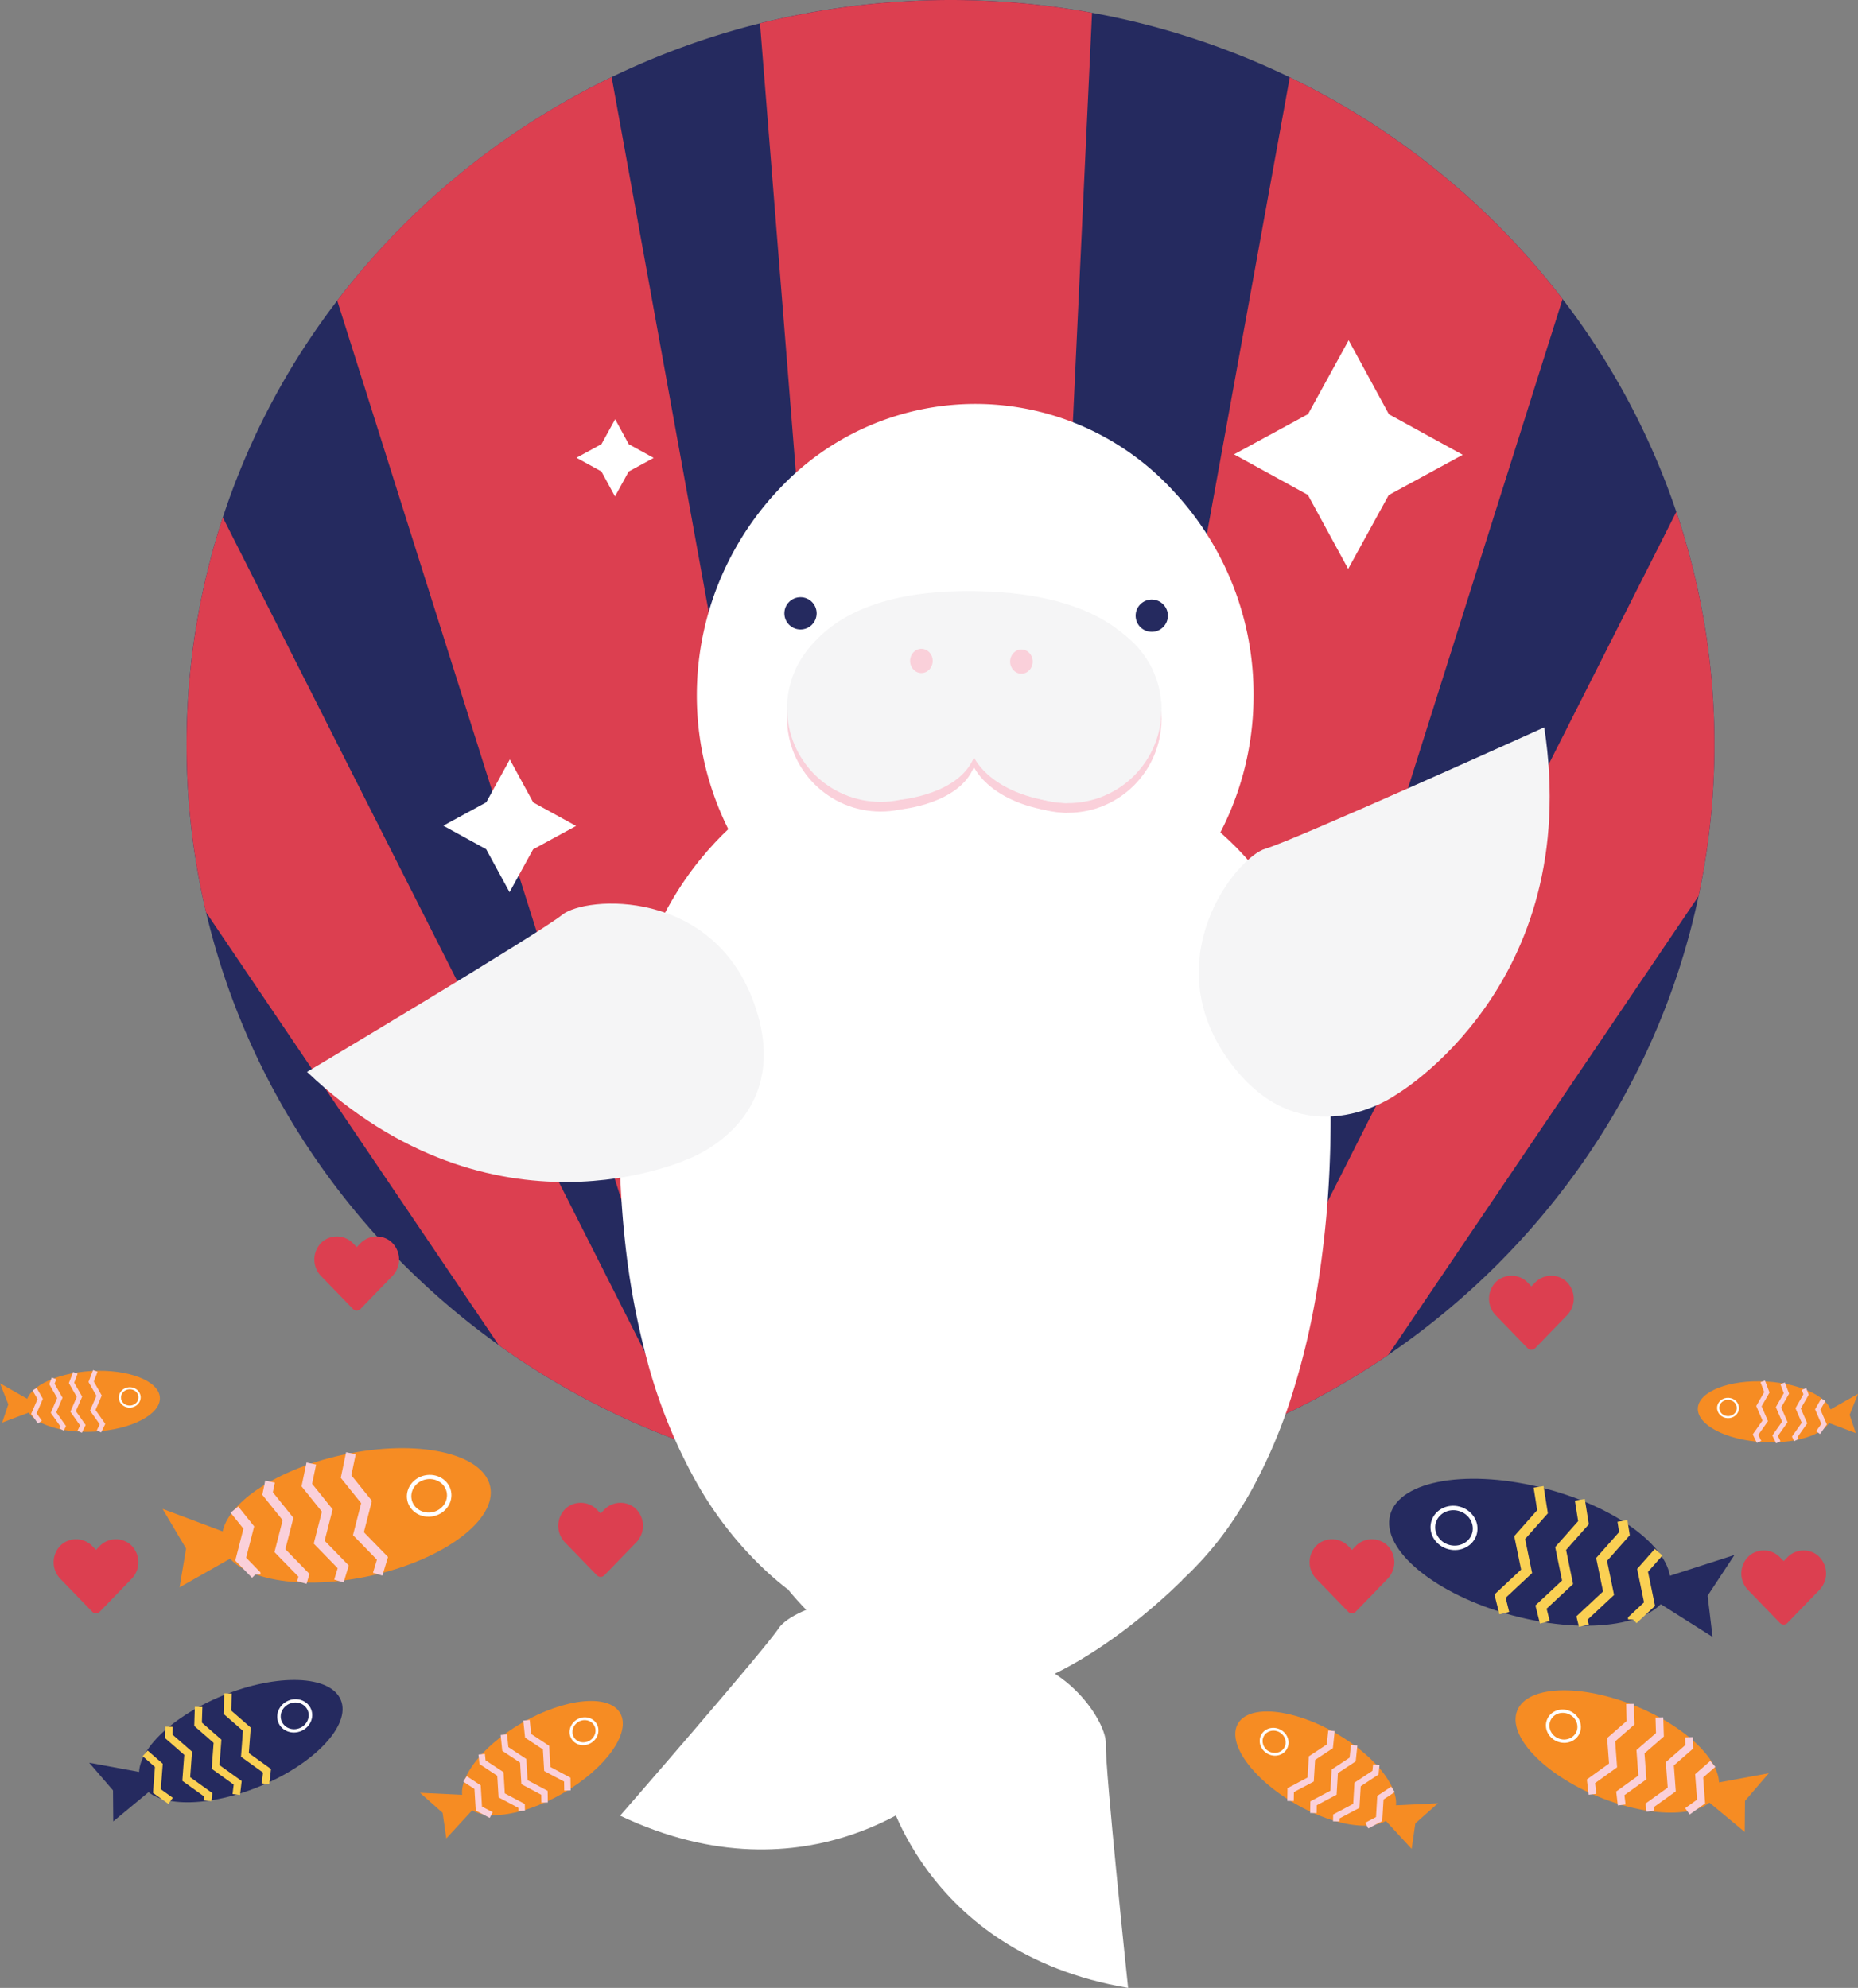 <svg xmlns="http://www.w3.org/2000/svg" width="493.321" height="527.829" viewBox="0 0 493.321 527.829">
  <rect x="0" y="0" width="493.321" height="527.829" fill="#808080" stroke="none"/>
  <g id="Group_388" data-name="Group 388" transform="translate(-358.276 -338.291)">
    <g id="Layer_1" transform="translate(358.276 338.291)">
      <g id="Group_133" data-name="Group 133" transform="translate(0 0)">
        <g id="Group_120" data-name="Group 120" transform="translate(49.543)">
          <path id="Path_572" data-name="Path 572" d="M565.65,488.758a193.611,193.611,0,0,1-4.2,40.211c-10.634,50.19-40.793,93.425-82.386,121.825a204.136,204.136,0,0,1-49.12,24.59c-.358.121-.712.242-1.07.358h0a205.8,205.8,0,0,1-43.789,9.546q-1.5.16-3.005.3-9.5.872-19.25.879-9.9,0-19.571-.912c-.856-.074-1.712-.163-2.563-.256a205.511,205.511,0,0,1-44.408-9.723c-.7-.233-1.386-.47-2.079-.716a203.862,203.862,0,0,1-51.32-26.656c-38.5-27.563-66.658-68.063-77.72-114.926a193.71,193.71,0,0,1,34.829-162.414A203.639,203.639,0,0,1,312.24,297.251a209.626,209.626,0,0,1,88.164-2.81,204.642,204.642,0,0,1,52.5,17.133,202.485,202.485,0,0,1,72.436,58.875,195.337,195.337,0,0,1,30.2,56.507A192.935,192.935,0,0,1,565.65,488.758Z" transform="translate(-160 -291.05)" fill="#252a5f"/>
          <path id="Path_573" data-name="Path 573" d="M575.424,294.441,557.1,685.587q-9.5.872-19.25.879-9.9,0-19.571-.912l-31.015-388.3a209.628,209.628,0,0,1,88.164-2.81Z" transform="translate(-335.02 -291.05)" fill="#dc3f50"/>
          <path id="Path_574" data-name="Path 574" d="M784.1,394.045,687.633,699.339h0a205.811,205.811,0,0,1-43.789,9.546L711.665,335.17A202.485,202.485,0,0,1,784.1,394.045Z" transform="translate(-418.76 -314.646)" fill="#dc3f50"/>
          <path id="Path_575" data-name="Path 575" d="M875.987,645a193.612,193.612,0,0,1-4.2,40.211L789.4,807.038a204.137,204.137,0,0,1-49.12,24.59L865.878,583.2A192.936,192.936,0,0,1,875.987,645Z" transform="translate(-470.337 -447.293)" fill="#dc3f50"/>
          <path id="Path_576" data-name="Path 576" d="M386.668,708.835a205.51,205.51,0,0,1-44.407-9.723L245.97,394.4a202.487,202.487,0,0,1,72.859-59.34Z" transform="translate(-205.977 -314.587)" fill="#dc3f50"/>
          <path id="Path_577" data-name="Path 577" d="M169.616,586.37,294.2,832.8a203.862,203.862,0,0,1-51.32-26.656l-77.72-114.926a194.235,194.235,0,0,1,4.452-104.846Z" transform="translate(-160 -448.989)" fill="#dc3f50"/>
        </g>
        <g id="Group_121" data-name="Group 121" transform="translate(397.917 442.118)">
          <ellipse id="Ellipse_138" data-name="Ellipse 138" cx="13.012" cy="28.707" rx="13.012" ry="28.707" transform="translate(0 24.076) rotate(-67.692)" fill="#f68c23"/>
          <path id="Path_578" data-name="Path 578" d="M1030.666,1305.686l13.672-2.526-6.317,7.336-.074,8.243-9.876-8.192Z" transform="translate(-972.622 -1274.449)" fill="#f68c23"/>
          <ellipse id="Ellipse_139" data-name="Ellipse 139" cx="4.377" cy="4.689" rx="4.377" ry="4.689" transform="translate(11.188 18.492) rotate(-67.692)" fill="#fff"/>
          <ellipse id="Ellipse_140" data-name="Ellipse 140" cx="3.503" cy="3.749" rx="3.503" ry="3.749" transform="translate(12.39 18.04) rotate(-67.692)" fill="#f68c23"/>
          <path id="Path_579" data-name="Path 579" d="M971.924,1263.6l.14,5-5.154,4.5.507,6.824-5.866,4.215.4,3.452" transform="translate(-937.047 -1253.293)" fill="none" stroke="#fad0da" stroke-miterlimit="10" stroke-width="2.063"/>
          <path id="Path_580" data-name="Path 580" d="M988.674,1271.31l.14,4.61-5.159,4.5.507,6.824-5.861,4.215.367,3.1" transform="translate(-946.005 -1257.416)" fill="none" stroke="#fad0da" stroke-miterlimit="10" stroke-width="2.063"/>
          <path id="Path_581" data-name="Path 581" d="M1005.484,1282.62l.07,2.545-5.154,4.5.507,6.824-5.866,4.215.181,1.554" transform="translate(-954.958 -1263.464)" fill="none" stroke="#fad0da" stroke-miterlimit="10" stroke-width="2.063"/>
          <path id="Path_582" data-name="Path 582" d="M1023.345,1297.82l-3.629,3.173.512,6.824-3.624,2.6,0,0" transform="translate(-966.488 -1271.594)" fill="none" stroke="#fad0da" stroke-miterlimit="10" stroke-width="2.063"/>
        </g>
        <g id="Group_122" data-name="Group 122" transform="translate(323.276 448.303)">
          <ellipse id="Ellipse_141" data-name="Ellipse 141" cx="10.811" cy="23.846" rx="10.811" ry="23.846" transform="matrix(0.5, -0.866, 0.866, 0.5, 0, 18.725)" fill="#f68c23"/>
          <path id="Path_583" data-name="Path 583" d="M846.37,1320.863l11.537-.563-6.02,5.336-.977,6.782-7.22-7.843Z" transform="translate(-799.373 -1289.8)" fill="#f68c23"/>
          <ellipse id="Ellipse_142" data-name="Ellipse 142" cx="3.633" cy="3.894" rx="3.633" ry="3.894" transform="matrix(0.5, -0.866, 0.866, 0.5, 9.834, 15.368)" fill="#fff"/>
          <ellipse id="Ellipse_143" data-name="Ellipse 143" cx="2.907" cy="3.117" rx="2.907" ry="3.117" transform="matrix(0.5, -0.866, 0.866, 0.5, 10.87, 15.128)" fill="#f68c23"/>
          <path id="Path_584" data-name="Path 584" d="M800.946,1278.92l-.437,4.131-4.745,3.135-.344,5.68-5.3,2.814-.051,2.884" transform="translate(-770.697 -1267.67)" fill="none" stroke="#fad0da" stroke-miterlimit="10" stroke-width="1.714"/>
          <path id="Path_585" data-name="Path 585" d="M813.945,1287.14l-.4,3.805-4.745,3.135-.344,5.68-5.294,2.815-.042,2.591" transform="translate(-777.676 -1272.066)" fill="none" stroke="#fad0da" stroke-miterlimit="10" stroke-width="1.714"/>
          <path id="Path_586" data-name="Path 586" d="M826.81,1298.32l-.223,2.1-4.745,3.135-.34,5.68-5.3,2.814-.023,1.3" transform="translate(-784.661 -1278.046)" fill="none" stroke="#fad0da" stroke-miterlimit="10" stroke-width="1.714"/>
          <path id="Path_587" data-name="Path 587" d="M840.555,1312.36l-3.34,2.205-.34,5.68-3.275,1.735v0" transform="translate(-793.977 -1285.554)" fill="none" stroke="#fad0da" stroke-miterlimit="10" stroke-width="1.714"/>
        </g>
        <g id="Group_123" data-name="Group 123" transform="translate(450.343 365.825)">
          <ellipse id="Ellipse_144" data-name="Ellipse 144" cx="8.062" cy="17.784" rx="8.062" ry="17.784" transform="matrix(0.056, -0.998, 0.998, 0.056, 0, 16.098)" fill="#f68c23"/>
          <path id="Path_588" data-name="Path 588" d="M1097.235,1090.862l7.494-4.252-2.214,5.578,1.628,4.843-7.443-2.8Z" transform="translate(-1061.751 -1082.345)" fill="#f68c23"/>
          <ellipse id="Ellipse_145" data-name="Ellipse 145" cx="2.712" cy="2.903" rx="2.712" ry="2.903" transform="matrix(0.056, -0.998, 0.998, 0.056, 5.419, 10.562)" fill="#fff"/>
          <ellipse id="Ellipse_146" data-name="Ellipse 146" cx="2.168" cy="2.326" rx="2.168" ry="2.326" transform="matrix(0.056, -0.998, 0.998, 0.056, 6.026, 10.051)" fill="#f68c23"/>
          <path id="Path_589" data-name="Path 589" d="M1057.372,1079.5l1.1,2.9-2.107,3.684,1.679,3.894-2.582,3.656.94,1.935" transform="translate(-1039.696 -1078.542)" fill="none" stroke="#fad0da" stroke-miterlimit="10" stroke-width="1.278"/>
          <path id="Path_590" data-name="Path 590" d="M1068.651,1080.62l1.014,2.67-2.108,3.685,1.684,3.894-2.582,3.656.842,1.735" transform="translate(-1045.686 -1079.141)" fill="none" stroke="#fad0da" stroke-miterlimit="10" stroke-width="1.278"/>
          <path id="Path_591" data-name="Path 591" d="M1080.307,1083.82l.558,1.475-2.107,3.68,1.684,3.9-2.582,3.652.423.874" transform="translate(-1051.676 -1080.853)" fill="none" stroke="#fad0da" stroke-miterlimit="10" stroke-width="1.278"/>
          <path id="Path_592" data-name="Path 592" d="M1092.469,1089.96l-1.479,2.591,1.679,3.9-1.591,2.256v0" transform="translate(-1058.697 -1084.136)" fill="none" stroke="#fad0da" stroke-miterlimit="10" stroke-width="1.278"/>
        </g>
        <g id="Group_124" data-name="Group 124" transform="translate(43.156 378.562)">
          <ellipse id="Ellipse_147" data-name="Ellipse 147" cx="36.35" cy="16.477" rx="36.35" ry="16.477" transform="translate(12.443 15.391) rotate(-12.222)" fill="#f68c23"/>
          <path id="Path_593" data-name="Path 593" d="M162.761,1158.447l-16.491-6.187,6.252,10.546-1.735,10.295,14.133-8.02Z" transform="translate(-146.27 -1130.192)" fill="#f68c23"/>
          <ellipse id="Ellipse_148" data-name="Ellipse 148" cx="5.936" cy="5.54" rx="5.936" ry="5.54" transform="translate(63.815 14.444) rotate(-12.222)" fill="#fff"/>
          <ellipse id="Ellipse_149" data-name="Ellipse 149" cx="4.75" cy="4.433" rx="4.75" ry="4.433" transform="translate(65.209 15.275) rotate(-12.222)" fill="#f68c23"/>
          <path id="Path_594" data-name="Path 594" d="M259.412,1152.632l1.27-4.21-6.378-6.554,2.149-8.4-5.433-6.759,1.284-6.2" transform="translate(-202.291 -1113.212)" fill="none" stroke="#fad0da" stroke-miterlimit="10" stroke-width="2.612"/>
          <path id="Path_595" data-name="Path 595" d="M237.138,1157.611l1.144-3.777-6.378-6.555,2.145-8.4-5.429-6.755,1.191-5.713" transform="translate(-190.311 -1116.367)" fill="none" stroke="#fad0da" stroke-miterlimit="10" stroke-width="2.612"/>
          <path id="Path_596" data-name="Path 596" d="M215.31,1163.517l.572-1.9-6.382-6.554,2.149-8.4-5.429-6.759.651-3.159" transform="translate(-178.332 -1121.897)" fill="none" stroke="#fad0da" stroke-miterlimit="10" stroke-width="2.612"/>
          <path id="Path_597" data-name="Path 597" d="M192.895,1169.9l0-.009-3.94-4.042,2.149-8.4-3.819-4.759" transform="translate(-168.202 -1130.422)" fill="none" stroke="#fad0da" stroke-miterlimit="10" stroke-width="2.612"/>
        </g>
        <g id="Group_125" data-name="Group 125" transform="translate(23.683 439.37)">
          <ellipse id="Ellipse_150" data-name="Ellipse 150" cx="28.707" cy="13.012" rx="28.707" ry="13.012" transform="translate(8.759 21.794) rotate(-22.308)" fill="#252a5f"/>
          <path id="Path_598" data-name="Path 598" d="M118.087,1299.686l-13.677-2.526,6.322,7.336.07,8.243,9.881-8.192Z" transform="translate(-104.41 -1268.493)" fill="#252a5f"/>
          <ellipse id="Ellipse_151" data-name="Ellipse 151" cx="4.689" cy="4.377" rx="4.689" ry="4.377" transform="translate(48.568 13.953) rotate(-22.308)" fill="#fff"/>
          <ellipse id="Ellipse_152" data-name="Ellipse 152" cx="3.749" cy="3.503" rx="3.749" ry="3.503" transform="translate(49.769 14.405) rotate(-22.308)" fill="#252a5f"/>
          <path id="Path_599" data-name="Path 599" d="M193.409,1281.595l.4-3.452-5.866-4.215.512-6.824-5.159-4.5.14-5" transform="translate(-146.601 -1247.335)" fill="none" stroke="#fad053" stroke-miterlimit="10" stroke-width="2"/>
          <path id="Path_600" data-name="Path 600" d="M176.7,1288.56l.367-3.1-5.866-4.215.507-6.824-5.159-4.5.14-4.61" transform="translate(-137.643 -1251.459)" fill="none" stroke="#fad053" stroke-miterlimit="10" stroke-width="2"/>
          <path id="Path_601" data-name="Path 601" d="M160.142,1296.26l.181-1.554-5.866-4.215.507-6.824-5.154-4.5.07-2.545" transform="translate(-128.69 -1257.507)" fill="none" stroke="#fad053" stroke-miterlimit="10" stroke-width="2"/>
          <path id="Path_602" data-name="Path 602" d="M143.1,1304.427v0l-3.624-2.605.507-6.824-3.629-3.173" transform="translate(-121.492 -1265.636)" fill="none" stroke="#fad053" stroke-miterlimit="10" stroke-width="2"/>
        </g>
        <g id="Group_126" data-name="Group 126" transform="translate(364.61 385.432)">
          <ellipse id="Ellipse_153" data-name="Ellipse 153" cx="17.398" cy="38.379" rx="17.398" ry="38.379" transform="matrix(0.258, -0.966, 0.966, 0.258, 0, 33.62)" fill="#252a5f"/>
          <path id="Path_603" data-name="Path 603" d="M1002.39,1184.294l17.7-5.694-7.122,10.811,1.316,10.941-14.5-9.164Z" transform="translate(-924.186 -1151.148)" fill="#252a5f"/>
          <ellipse id="Ellipse_154" data-name="Ellipse 154" cx="5.852" cy="6.266" rx="5.852" ry="6.266" transform="matrix(0.258, -0.966, 0.966, 0.258, 13.88, 24.297)" fill="#fff"/>
          <ellipse id="Ellipse_155" data-name="Ellipse 155" cx="4.68" cy="5.015" rx="4.68" ry="5.015" transform="matrix(0.258, -0.966, 0.966, 0.258, 15.392, 23.488)" fill="#252a5f"/>
          <path id="Path_604" data-name="Path 604" d="M919.894,1139.72l1.042,6.606-6.066,6.852,1.842,8.964-7.052,6.592,1.126,4.508" transform="translate(-875.989 -1130.355)" fill="none" stroke="#fad053" stroke-miterlimit="10" stroke-width="2.674"/>
          <path id="Path_605" data-name="Path 605" d="M943.344,1147.08l.972,6.085-6.066,6.852,1.842,8.969-7.052,6.587,1.019,4.042" transform="translate(-888.493 -1134.291)" fill="none" stroke="#fad053" stroke-miterlimit="10" stroke-width="2.674"/>
          <path id="Path_606" data-name="Path 606" d="M967.166,1159.17l.53,3.364-6.066,6.852,1.847,8.969-7.057,6.587.507,2.033" transform="translate(-900.996 -1140.757)" fill="none" stroke="#fad053" stroke-miterlimit="10" stroke-width="2.674"/>
          <path id="Path_607" data-name="Path 607" d="M992.373,1177l-4.266,4.824,1.847,8.969-4.359,4.066,0,.01" transform="translate(-916.597 -1150.293)" fill="none" stroke="#fad053" stroke-miterlimit="10" stroke-width="2.674"/>
        </g>
        <g id="Group_127" data-name="Group 127" transform="translate(111.507 445.511)">
          <ellipse id="Ellipse_156" data-name="Ellipse 156" cx="23.846" cy="10.811" rx="23.846" ry="10.811" transform="matrix(0.866, -0.5, 0.5, 0.866, 6.454, 23.851)" fill="#f68c23"/>
          <path id="Path_608" data-name="Path 608" d="M304.742,1314.863,293.2,1314.3l6.02,5.336.977,6.782,7.22-7.843Z" transform="translate(-293.2 -1283.8)" fill="#f68c23"/>
          <ellipse id="Ellipse_157" data-name="Ellipse 157" cx="3.894" cy="3.633" rx="3.894" ry="3.633" transform="matrix(0.866, -0.5, 0.5, 0.866, 38.362, 12.969)" fill="#fff"/>
          <ellipse id="Ellipse_158" data-name="Ellipse 158" cx="3.117" cy="2.907" rx="3.117" ry="2.907" transform="matrix(0.866, -0.5, 0.5, 0.866, 39.397, 13.209)" fill="#f68c23"/>
          <path id="Path_609" data-name="Path 609" d="M364.876,1291.565l-.051-2.884-5.3-2.814-.34-5.68-4.75-3.135L354,1272.92" transform="translate(-325.716 -1261.67)" fill="none" stroke="#fad0da" stroke-miterlimit="10" stroke-width="1.714"/>
          <path id="Path_610" data-name="Path 610" d="M351.89,1299.166l-.042-2.591-5.3-2.814-.344-5.68-4.745-3.135-.4-3.805" transform="translate(-318.796 -1266.066)" fill="none" stroke="#fad0da" stroke-miterlimit="10" stroke-width="1.714"/>
          <path id="Path_611" data-name="Path 611" d="M339.054,1307.35l-.028-1.3-5.294-2.814-.344-5.68-4.745-3.135-.223-2.1" transform="translate(-312.036 -1272.045)" fill="none" stroke="#fad0da" stroke-miterlimit="10" stroke-width="1.714"/>
          <path id="Path_612" data-name="Path 612" d="M325.859,1315.985l0,0-3.275-1.735-.34-5.68-3.34-2.2" transform="translate(-306.945 -1279.554)" fill="none" stroke="#fad0da" stroke-miterlimit="10" stroke-width="1.714"/>
        </g>
        <g id="Group_128" data-name="Group 128" transform="translate(0 363.029)">
          <ellipse id="Ellipse_159" data-name="Ellipse 159" cx="17.784" cy="8.062" rx="17.784" ry="8.062" transform="matrix(0.998, -0.056, 0.056, 0.998, 6.5, 1.992)" fill="#f68c23"/>
          <path id="Path_613" data-name="Path 613" d="M60.994,1084.862,53.5,1080.61l2.21,5.578-1.628,4.843,7.448-2.8Z" transform="translate(-53.5 -1076.34)" fill="#f68c23"/>
          <ellipse id="Ellipse_160" data-name="Ellipse 160" cx="2.903" cy="2.712" rx="2.903" ry="2.712" transform="matrix(0.998, -0.056, 0.056, 0.998, 31.398, 5.472)" fill="#fff"/>
          <ellipse id="Ellipse_161" data-name="Ellipse 161" cx="2.326" cy="2.168" rx="2.326" ry="2.168" transform="matrix(0.998, -0.056, 0.056, 0.998, 32.005, 5.983)" fill="#f68c23"/>
          <path id="Path_614" data-name="Path 614" d="M107.6,1089.568l.94-1.935-2.582-3.656,1.679-3.894-2.1-3.684,1.093-2.9" transform="translate(-81.326 -1072.537)" fill="none" stroke="#fad0da" stroke-miterlimit="10" stroke-width="1.278"/>
          <path id="Path_615" data-name="Path 615" d="M96.493,1090.26l.842-1.735-2.582-3.657,1.684-3.893-2.107-3.684,1.014-2.67" transform="translate(-75.336 -1073.136)" fill="none" stroke="#fad0da" stroke-miterlimit="10" stroke-width="1.278"/>
          <path id="Path_616" data-name="Path 616" d="M85.716,1091.4l.419-.875-2.577-3.652,1.679-3.9-2.107-3.68.558-1.475" transform="translate(-69.346 -1074.848)" fill="none" stroke="#fad0da" stroke-miterlimit="10" stroke-width="1.278"/>
          <path id="Path_617" data-name="Path 617" d="M74.446,1092.71v0l-1.6-2.256,1.679-3.9-1.479-2.591" transform="translate(-63.848 -1078.131)" fill="none" stroke="#fad0da" stroke-miterlimit="10" stroke-width="1.278"/>
        </g>
        <g id="Group_129" data-name="Group 129" transform="translate(232.244 424.125)">
          <path id="Path_618" data-name="Path 618" d="M646.913,1207.2q-9.413,1.068-19.073,1.33c.186-.079.372-.163.563-.237l0,0a27.852,27.852,0,0,1,17.868-1.261h0C646.49,1207.079,646.7,1207.135,646.913,1207.2Z" transform="translate(-592.904 -1204.555)" fill="#fff"/>
          <path id="Path_619" data-name="Path 619" d="M578.144,1206.791a222.838,222.838,0,0,1-25.4-1.851c.121-.051.247-.1.367-.144a29.143,29.143,0,0,1,3.21-1.056h0a28.115,28.115,0,0,1,21.436,2.828C577.888,1206.637,578.014,1206.712,578.144,1206.791Z" transform="translate(-552.74 -1202.764)" fill="#fff"/>
        </g>
        <path id="Path_620" data-name="Path 620" d="M452.614,740.15S411,759.618,409.32,818.083l97.467.691.494-78.287Z" transform="translate(-243.794 -531.231)" fill="#fff"/>
        <path id="Path_621" data-name="Path 621" d="M663.522,747.688s39.732,19.131,40.653,74.889l-93.616-.688.456-74.63Z" transform="translate(-351.418 -535.033)" fill="#fff"/>
        <path id="Path_622" data-name="Path 622" d="M595.814,915.475v.009c-.023,1.358-.056,2.773-.112,4.229a274,274,0,0,1-2.982,32.517q-.321,2.1-.693,4.224v0a197.813,197.813,0,0,1-6.75,27.623,139.9,139.9,0,0,1-9.467,22.5v0q-1.737,3.273-3.689,6.4a89.738,89.738,0,0,1-18.8,21.943l0,0-.437.368a219.611,219.611,0,0,1-24.046,4.089h0q-9.413,1.068-19.073,1.33h0q-3.747.1-7.527.079c-.67,0-1.33-.014-2-.023h0a222.892,222.892,0,0,1-25.4-1.851,218.887,218.887,0,0,1-23.1-4.284c-.107-.079-.214-.158-.316-.242q-2.442-1.905-4.708-3.954a97.808,97.808,0,0,1-19.743-25.139,139.859,139.859,0,0,1-12.416-30.87,202.2,202.2,0,0,1-5.927-31.252,254.139,254.139,0,0,1-1.558-30.224c0-.712.014-1.4.023-2.089.172-11.341,1.019-18.524,1.019-18.524l187.232,1.256s.558,6.494.54,16.859Q595.873,912.837,595.814,915.475Z" transform="translate(-242.578 -612.628)" fill="#fff"/>
        <path id="Path_623" data-name="Path 623" d="M599.034,599.43A79.072,79.072,0,0,1,581,649.378q-1.94,2.344-4.047,4.522a72.092,72.092,0,0,1-52.348,22.367c-22.339-.149-42.379-10.8-55.847-27.419A79.609,79.609,0,0,1,473.3,543.965a71.325,71.325,0,0,1,104.394.7A78.938,78.938,0,0,1,599.034,599.43Z" transform="translate(-266.201 -414.347)" fill="#fff"/>
        <g id="Group_130" data-name="Group 130" transform="translate(208.969 159.506)">
          <ellipse id="Ellipse_162" data-name="Ellipse 162" cx="24.851" cy="24.851" rx="24.851" ry="24.851" transform="translate(0.002 6.275)" fill="#fad0da"/>
          <ellipse id="Ellipse_163" data-name="Ellipse 163" cx="24.851" cy="24.851" rx="24.851" ry="24.851" transform="translate(49.699 6.606)" fill="#fad0da"/>
          <path id="Path_624" data-name="Path 624" d="M554.716,721.022s15.356-1.4,19.278-11.225c0,0,4.643,10.741,24.767,12.165L598.1,693.25l-54.865,3.489Z" transform="translate(-524.378 -665.655)" fill="#fad0da"/>
          <path id="Path_625" data-name="Path 625" d="M502.708,664.889s-1.075-31.712,49.911-30.945,49.492,31.61,49.492,31.61Z" transform="translate(-502.706 -633.931)" fill="#fad0da"/>
        </g>
        <g id="Group_131" data-name="Group 131" transform="translate(208.984 156.934)">
          <ellipse id="Ellipse_164" data-name="Ellipse 164" cx="24.851" cy="24.851" rx="24.851" ry="24.851" transform="translate(0 6.275)" fill="#f5f5f6"/>
          <ellipse id="Ellipse_165" data-name="Ellipse 165" cx="24.851" cy="24.851" rx="24.851" ry="24.851" transform="translate(49.701 6.61)" fill="#f5f5f6"/>
          <path id="Path_626" data-name="Path 626" d="M554.746,715.5s15.356-1.4,19.278-11.225c0,0,4.643,10.741,24.767,12.165l-.665-28.712-54.865,3.489Z" transform="translate(-524.41 -660.13)" fill="#f5f5f6"/>
          <path id="Path_627" data-name="Path 627" d="M502.748,659.359s-1.075-31.712,49.911-30.945,49.487,31.61,49.487,31.61Z" transform="translate(-502.743 -628.4)" fill="#f5f5f6"/>
        </g>
        <ellipse id="Ellipse_166" data-name="Ellipse 166" cx="3.214" cy="3.001" rx="3.214" ry="3.001" transform="translate(241.618 178.682) rotate(-89.616)" fill="#fad0da"/>
        <ellipse id="Ellipse_167" data-name="Ellipse 167" cx="3.214" cy="3.001" rx="3.214" ry="3.001" transform="translate(268.18 178.86) rotate(-89.616)" fill="#fad0da"/>
        <ellipse id="Ellipse_168" data-name="Ellipse 168" cx="4.284" cy="4.284" rx="4.284" ry="4.284" transform="translate(208.259 158.571)" fill="#252a5f"/>
        <ellipse id="Ellipse_169" data-name="Ellipse 169" cx="4.284" cy="4.284" rx="4.284" ry="4.284" transform="translate(301.521 159.194)" fill="#252a5f"/>
        <path id="Path_628" data-name="Path 628" d="M329.9,874.617S278.31,898.612,228.73,851.488c0,0,61.517-36.671,67.765-41.714s40.114-7.229,51.023,23.739S329.9,874.617,329.9,874.617Z" transform="translate(-147.214 -566.877)" fill="#f5f5f6"/>
        <path id="Path_629" data-name="Path 629" d="M790.048,803.77s49.86-29.009,39.388-97.57c0,0-66.16,29.926-73.975,32.2s-29.265,29.186-9.82,56.209S790.048,803.77,790.048,803.77Z" transform="translate(-419.418 -513.074)" fill="#f5f5f6"/>
        <g id="Group_132" data-name="Group 132" transform="translate(164.651 424.915)">
          <path id="Path_630" data-name="Path 630" d="M556.876,1269.092s9.588,45.608,64.834,54.981c0,0-6.154-58.345-5.917-64.913s-14.951-29.856-40.616-21.8S556.876,1269.092,556.876,1269.092Z" transform="translate(-486.836 -1221.16)" fill="#fff"/>
          <path id="Path_631" data-name="Path 631" d="M492.091,1253.824s-34.024,31.847-84.652,7.82c0,0,38.523-44.245,42.1-49.762s29.377-15.868,45.775,5.452S492.091,1253.824,492.091,1253.824Z" transform="translate(-407.44 -1204.463)" fill="#fff"/>
        </g>
        <path id="Path_632" data-name="Path 632" d="M788.143,545.968l-10.695-19.645-19.6-10.769L777.5,504.859l10.769-19.6,10.69,19.645,19.6,10.769-19.645,10.69Z" transform="translate(-430.19 -394.914)" fill="#fff"/>
        <path id="Path_633" data-name="Path 633" d="M324.109,759.758,317.9,748.351,306.52,742.1l11.407-6.21,6.252-11.379,6.21,11.407,11.379,6.252-11.4,6.206Z" transform="translate(-188.816 -522.866)" fill="#fff"/>
        <path id="Path_634" data-name="Path 634" d="M392.75,550.831l-3.61-6.634-6.62-3.638,6.634-3.61,3.638-6.62,3.61,6.634,6.62,3.638-6.634,3.61Z" transform="translate(-229.461 -419.018)" fill="#fff"/>
        <path id="Path_635" data-name="Path 635" d="M503.44,1167.943s22.278,28.279,48.413,28.279,56.177-30.87,56.177-30.87L539,1141.38Z" transform="translate(-294.13 -745.81)" fill="#fff"/>
      </g>
    </g>
    <path id="Icon_awesome-heart" data-name="Icon awesome-heart" d="M20.307,3.593a6.007,6.007,0,0,0-8.2.6l-.865.892-.865-.892a6.007,6.007,0,0,0-8.2-.6,6.308,6.308,0,0,0-.435,9.132l8.5,8.777a1.377,1.377,0,0,0,1.99,0l8.5-8.777a6.3,6.3,0,0,0-.43-9.132Z" transform="translate(372.523 744.739)" fill="#dc3f50"/>
    <path id="Icon_awesome-heart-2" data-name="Icon awesome-heart" d="M20.307,3.593a6.007,6.007,0,0,0-8.2.6l-.865.892-.865-.892a6.007,6.007,0,0,0-8.2-.6,6.308,6.308,0,0,0-.435,9.132l8.5,8.777a1.377,1.377,0,0,0,1.99,0l8.5-8.777a6.3,6.3,0,0,0-.43-9.132Z" transform="translate(705.996 744.739)" fill="#dc3f50"/>
    <path id="Icon_awesome-heart-3" data-name="Icon awesome-heart" d="M20.307,3.593a6.007,6.007,0,0,0-8.2.6l-.865.892-.865-.892a6.007,6.007,0,0,0-8.2-.6,6.308,6.308,0,0,0-.435,9.132l8.5,8.777a1.377,1.377,0,0,0,1.99,0l8.5-8.777a6.3,6.3,0,0,0-.43-9.132Z" transform="translate(441.749 664.348)" fill="#dc3f50"/>
    <path id="Icon_awesome-heart-4" data-name="Icon awesome-heart" d="M20.307,3.593a6.007,6.007,0,0,0-8.2.6l-.865.892-.865-.892a6.007,6.007,0,0,0-8.2-.6,6.308,6.308,0,0,0-.435,9.132l8.5,8.777a1.377,1.377,0,0,0,1.99,0l8.5-8.777a6.3,6.3,0,0,0-.43-9.132Z" transform="translate(753.635 674.769)" fill="#dc3f50"/>
    <path id="Icon_awesome-heart-5" data-name="Icon awesome-heart" d="M20.307,3.593a6.007,6.007,0,0,0-8.2.6l-.865.892-.865-.892a6.007,6.007,0,0,0-8.2-.6,6.308,6.308,0,0,0-.435,9.132l8.5,8.777a1.377,1.377,0,0,0,1.99,0l8.5-8.777a6.3,6.3,0,0,0-.43-9.132Z" transform="translate(506.508 735.062)" fill="#dc3f50"/>
    <path id="Icon_awesome-heart-6" data-name="Icon awesome-heart" d="M20.307,3.593a6.007,6.007,0,0,0-8.2.6l-.865.892-.865-.892a6.007,6.007,0,0,0-8.2-.6,6.308,6.308,0,0,0-.435,9.132l8.5,8.777a1.377,1.377,0,0,0,1.99,0l8.5-8.777a6.3,6.3,0,0,0-.43-9.132Z" transform="translate(820.627 747.716)" fill="#dc3f50"/>
  </g>
</svg>
